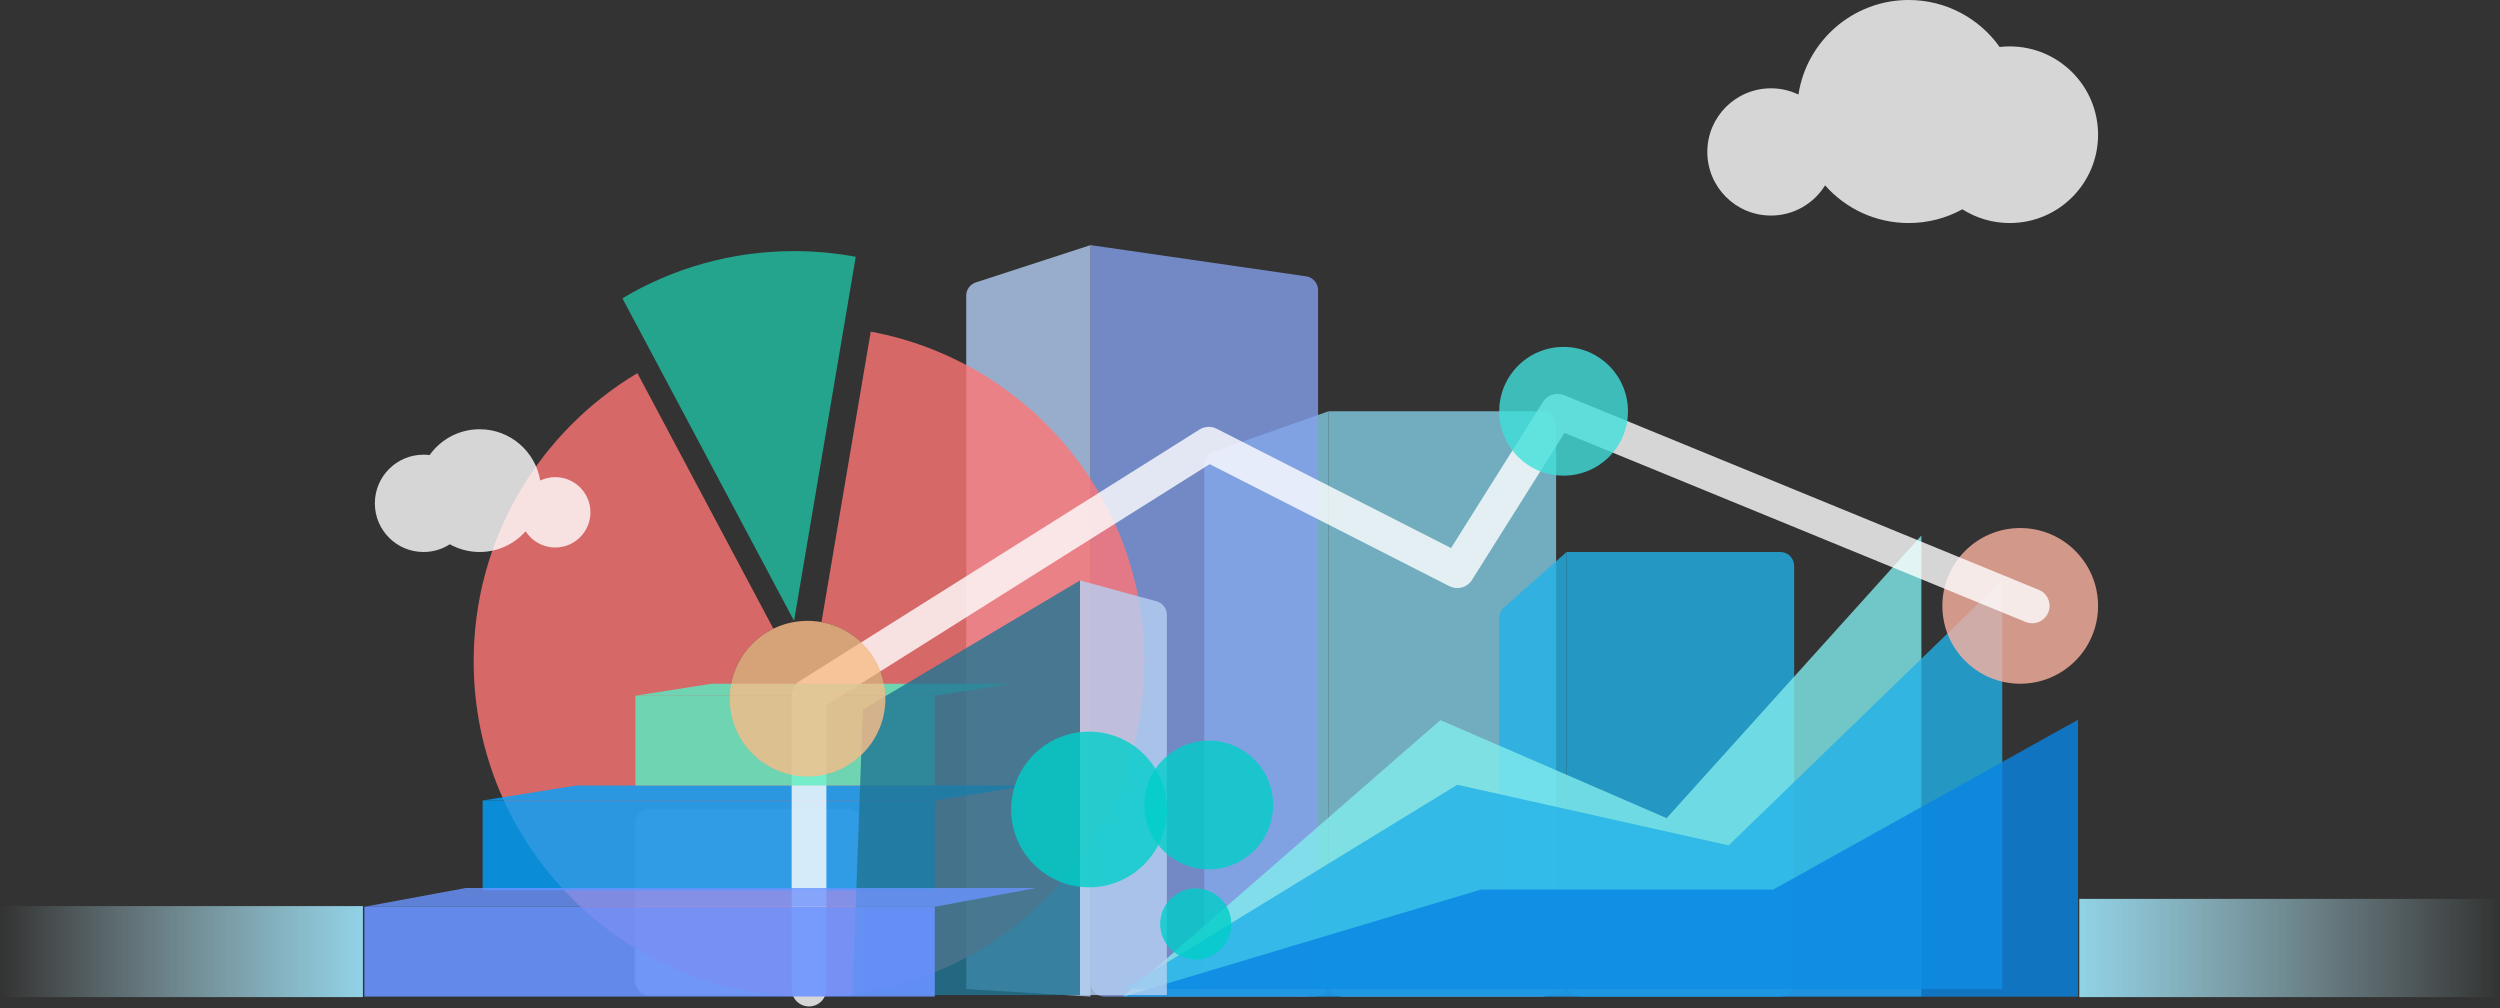 <?xml version="1.0" encoding="UTF-8"?>
<svg width="1200px" height="484px" viewBox="0 0 1200 484" version="1.1" xmlns="http://www.w3.org/2000/svg" xmlns:xlink="http://www.w3.org/1999/xlink">
    <rect x="0" y="0" width="1200" height="484" fill="#333333" stroke="none"/>
    <title>3e-city</title>
    <defs>
        <linearGradient x1="100%" y1="72.852%" x2="0%" y2="72.852%" id="linearGradient-1">
            <stop stop-color="#C4EBF4" stop-opacity="0" offset="0%"></stop>
            <stop stop-color="#91D2E6" offset="100%"></stop>
        </linearGradient>
        <linearGradient x1="100%" y1="72.852%" x2="0%" y2="72.852%" id="linearGradient-2">
            <stop stop-color="#C4EBF4" stop-opacity="0" offset="0%"></stop>
            <stop stop-color="#91D2E6" offset="100%"></stop>
        </linearGradient>
    </defs>
    <g id="Page-1" stroke="none" stroke-width="1" fill="none" fill-rule="evenodd">
        <g id="3edata_home" transform="translate(-120, -275)">
            <g id="Group-5" transform="translate(0, 90)">
                <g id="3e-city" transform="translate(120, 185)">
                    <path d="M637.696,197.415 L740.262,197.415 C743.943,197.415 746.928,200.4 746.928,204.082 L746.928,471.689 C746.928,475.371 743.943,478.356 740.262,478.356 L644.363,478.356 C640.681,478.356 637.696,475.371 637.696,471.689 L637.696,197.415 L637.696,197.415 Z" id="Rectangle-Copy" fill="#81CCE2" opacity="0.8"></path>
                    <path d="M637.696,197.415 L582.497,216.901 C579.832,217.842 578.049,220.361 578.049,223.188 L578.049,471.051 C578.049,474.701 580.985,477.673 584.636,477.717 L630.949,478.275 C634.631,478.319 637.651,475.371 637.695,471.689 C637.696,471.662 637.696,471.635 637.696,471.609 L637.696,197.415 L637.696,197.415 Z" id="Rectangle-Copy-11" fill="#81CCE2" opacity="0.8"></path>
                    <path d="M751.959,264.956 L854.524,264.956 C858.206,264.956 861.191,267.941 861.191,271.622 L861.191,471.689 C861.191,475.371 858.206,478.356 854.524,478.356 L758.625,478.356 C754.943,478.356 751.959,475.371 751.959,471.689 L751.959,264.956 L751.959,264.956 Z" id="Rectangle-Copy-7" fill="#22B0E7" opacity="0.8"></path>
                    <path d="M751.959,264.956 L721.863,291.65 C720.437,292.915 719.62,294.73 719.62,296.637 L719.62,468.796 C719.62,472.193 722.174,475.047 725.551,475.422 L744.556,477.534 C748.215,477.94 751.511,475.303 751.918,471.644 C751.945,471.399 751.959,471.154 751.959,470.908 L751.959,264.956 L751.959,264.956 Z" id="Rectangle-Copy-10" fill="#22B0E7" opacity="0.8"></path>
                    <path d="M523.433,117.659 L626.954,132.64 C630.233,133.115 632.665,135.925 632.665,139.238 L632.665,471.689 C632.665,475.371 629.681,478.356 625.999,478.356 L530.1,478.356 C526.418,478.356 523.433,475.371 523.433,471.689 L523.433,117.659 L523.433,117.659 Z" id="Rectangle-Copy-4" fill="#839FEB" opacity="0.8"></path>
                    <path d="M523.433,117.659 L468.391,135.562 C465.645,136.455 463.787,139.014 463.787,141.901 L463.787,474.763 L463.787,474.763 L523.433,478.356 L523.433,117.659 Z" id="Rectangle-Copy-9" fill="#B0CBF1" opacity="0.8"></path>
                    <polygon id="Path-3" fill="#81ECEC" opacity="0.8" points="539.232 478.216 691.376 345.649 799.979 392.712 922.264 257.052 922.264 478.216"></polygon>
                    <polygon id="Path-3-Copy-2" fill="#22B0E7" opacity="0.8" points="539.243 474.763 699.498 376.686 829.745 405.786 961.081 278.608 961.081 474.763"></polygon>
                    <polygon id="Path-3-Copy" fill="#0984E3" opacity="0.8" points="538.974 478.41 710.727 427.02 851.08 427.02 997.451 345.484 997.451 478.41"></polygon>
                    <rect id="Rectangle" fill="url(#linearGradient-1)" x="998.058" y="431.462" width="201.667" height="47.149"></rect>
                    <rect id="Rectangle-Copy-16" fill="url(#linearGradient-2)" transform="translate(87.119, 456.77) scale(-1, 1) translate(-87.119, -456.77) " x="0.036" y="434.929" width="174.167" height="43.682"></rect>
                    <ellipse id="Oval-Copy-6" fill="#FAB1A0" opacity="0.8" cx="969.705" cy="290.823" rx="37.369" ry="37.363"></ellipse>
                    <rect id="Rectangle-Copy-6" stroke="#979797" stroke-width="0.833" fill="#D8D8D8" opacity="0.8" x="304.969" y="388.541" width="109.232" height="89.096" rx="6.667"></rect>
                    <path d="M417.946,159.178 C492.703,173.078 549.304,238.634 549.304,317.408 C549.304,406.297 477.234,478.356 388.33,478.356 C299.427,478.356 227.356,406.297 227.356,317.408 C227.356,258.621 258.878,207.196 305.944,179.107 L371.223,301.783 C358.799,307.854 350.243,320.613 350.243,335.371 C350.243,356.006 366.973,372.734 387.611,372.734 C408.25,372.734 424.98,356.006 424.98,335.371 C424.98,317.024 411.755,301.767 394.317,298.608 L417.946,159.178 Z" id="Oval--Path-5--Oval-Copy-5" fill="#FF7676" opacity="0.8"></path>
                    <path d="M381.144,120.533 C391.261,120.533 401.16,121.467 410.76,123.252 L381.144,298.008 L298.758,143.181 C322.859,128.798 351.036,120.533 381.144,120.533 Z" id="Path-5-∩-Oval" fill="#21C0A2" opacity="0.8"></path>
                    <rect id="Rectangle" fill="#01A2FF" opacity="0.8" x="231.668" y="384.23" width="217.027" height="43.111"></rect>
                    <polygon id="Rectangle-Copy-13" fill="#01A2FF" opacity="0.8" points="231.668 384.23 448.695 384.23 493.61 377.045 276.583 377.045"></polygon>
                    <polyline id="Path-4" stroke="#FFFFFF" stroke-width="16.667" opacity="0.8" stroke-linecap="round" stroke-linejoin="round" points="388.33 474.763 388.33 333.934 580.205 213.222 699.498 273.937 747.647 197.415 975.454 290.823"></polyline>
                    <rect id="Rectangle-Copy-3" fill="#55EFC4" opacity="0.8" x="304.969" y="333.934" width="143.727" height="43.111"></rect>
                    <polygon id="Rectangle-Copy-14" fill="#55EFC4" opacity="0.8" points="304.969 333.934 448.695 333.934 485.346 328.186 341.619 328.186"></polygon>
                    <polygon id="Rectangle-Copy-5" fill="#207593" opacity="0.8" points="414.201 340.576 518.403 278.608 518.403 477.638 409.17 477.638"></polygon>
                    <path d="M555.172,288.642 L518.403,278.608 L518.403,278.608 L518.403,477.638 L560.084,477.638 L560.084,295.073 C560.084,292.067 558.072,289.433 555.172,288.642 Z" id="Rectangle-Copy-15" fill="#B6D1F2" opacity="0.8"></path>
                    <path d="M233.105,206.037 C243.017,206.037 251.786,210.931 257.127,218.434 C258.086,218.314 259.063,218.252 260.054,218.252 C272.953,218.252 283.41,228.707 283.41,241.604 C283.41,254.501 272.953,264.956 260.054,264.956 C255.401,264.956 251.065,263.595 247.424,261.25 C243.185,263.61 238.302,264.956 233.105,264.956 C224.322,264.956 216.437,261.114 211.039,255.019 C208.037,259.699 202.788,262.8 196.814,262.8 C187.487,262.8 179.926,255.24 179.926,245.915 C179.926,236.59 187.487,229.03 196.814,229.03 C199.399,229.03 201.849,229.611 204.039,230.649 C206.35,216.685 218.484,206.037 233.105,206.037 Z" id="Combined-Shape-Copy" fill="#FFFFFF" opacity="0.8" transform="translate(231.668, 235.497) scale(-1, 1) translate(-231.668, -235.497) "></path>
                    <ellipse id="Oval-Copy-4" fill="#40DEDA" opacity="0.8" cx="750.521" cy="197.415" rx="30.901" ry="30.896"></ellipse>
                    <rect id="Rectangle-Copy-2" fill="#6993FF" opacity="0.9" x="174.896" y="435.245" width="273.799" height="43.111"></rect>
                    <polygon id="Rectangle-Copy-12" fill="#6993FF" opacity="0.8" points="174.896 435.245 448.695 435.245 497.365 426.231 223.565 426.231"></polygon>
                    <ellipse id="Oval" fill="#00CEC9" opacity="0.8" cx="522.715" cy="388.541" rx="37.369" ry="37.363"></ellipse>
                    <ellipse id="Oval-Copy-2" fill="#00CEC9" opacity="0.8" cx="580.205" cy="386.386" rx="30.901" ry="30.896"></ellipse>
                    <path d="M387.611,298.008 C408.25,298.008 424.98,314.736 424.98,335.371 C424.98,356.006 408.25,372.734 387.611,372.734 C366.973,372.734 350.243,356.006 350.243,335.371 C350.243,314.736 366.973,298.008 387.611,298.008 Z" id="Oval-Copy-5-∩-Oval" fill="#FFBE8A" opacity="0.8"></path>
                    <ellipse id="Oval-Copy-3" fill="#00CEC9" opacity="0.8" cx="573.95" cy="443.486" rx="17.068" ry="17.065"></ellipse>
                    <path d="M916.166,0 C934.187,0 950.128,8.902 959.831,22.548 C961.42,22.367 963.036,22.274 964.674,22.274 C988.091,22.274 1007.074,41.254 1007.074,64.667 C1007.074,88.08 988.091,107.059 964.674,107.059 C956.31,107.059 948.511,104.638 941.941,100.457 C934.296,104.666 925.511,107.059 916.166,107.059 C900.193,107.059 885.853,100.065 876.044,88.972 C870.662,97.671 861.034,103.467 850.052,103.467 C833.184,103.467 819.51,89.795 819.51,72.93 C819.51,56.065 833.184,42.393 850.052,42.393 C854.778,42.393 859.253,43.466 863.247,45.382 C867.17,19.685 889.369,0 916.166,0 Z" id="Combined-Shape" fill="#FFFFFF" opacity="0.8"></path>
                </g>
            </g>
        </g>
    </g>
</svg>